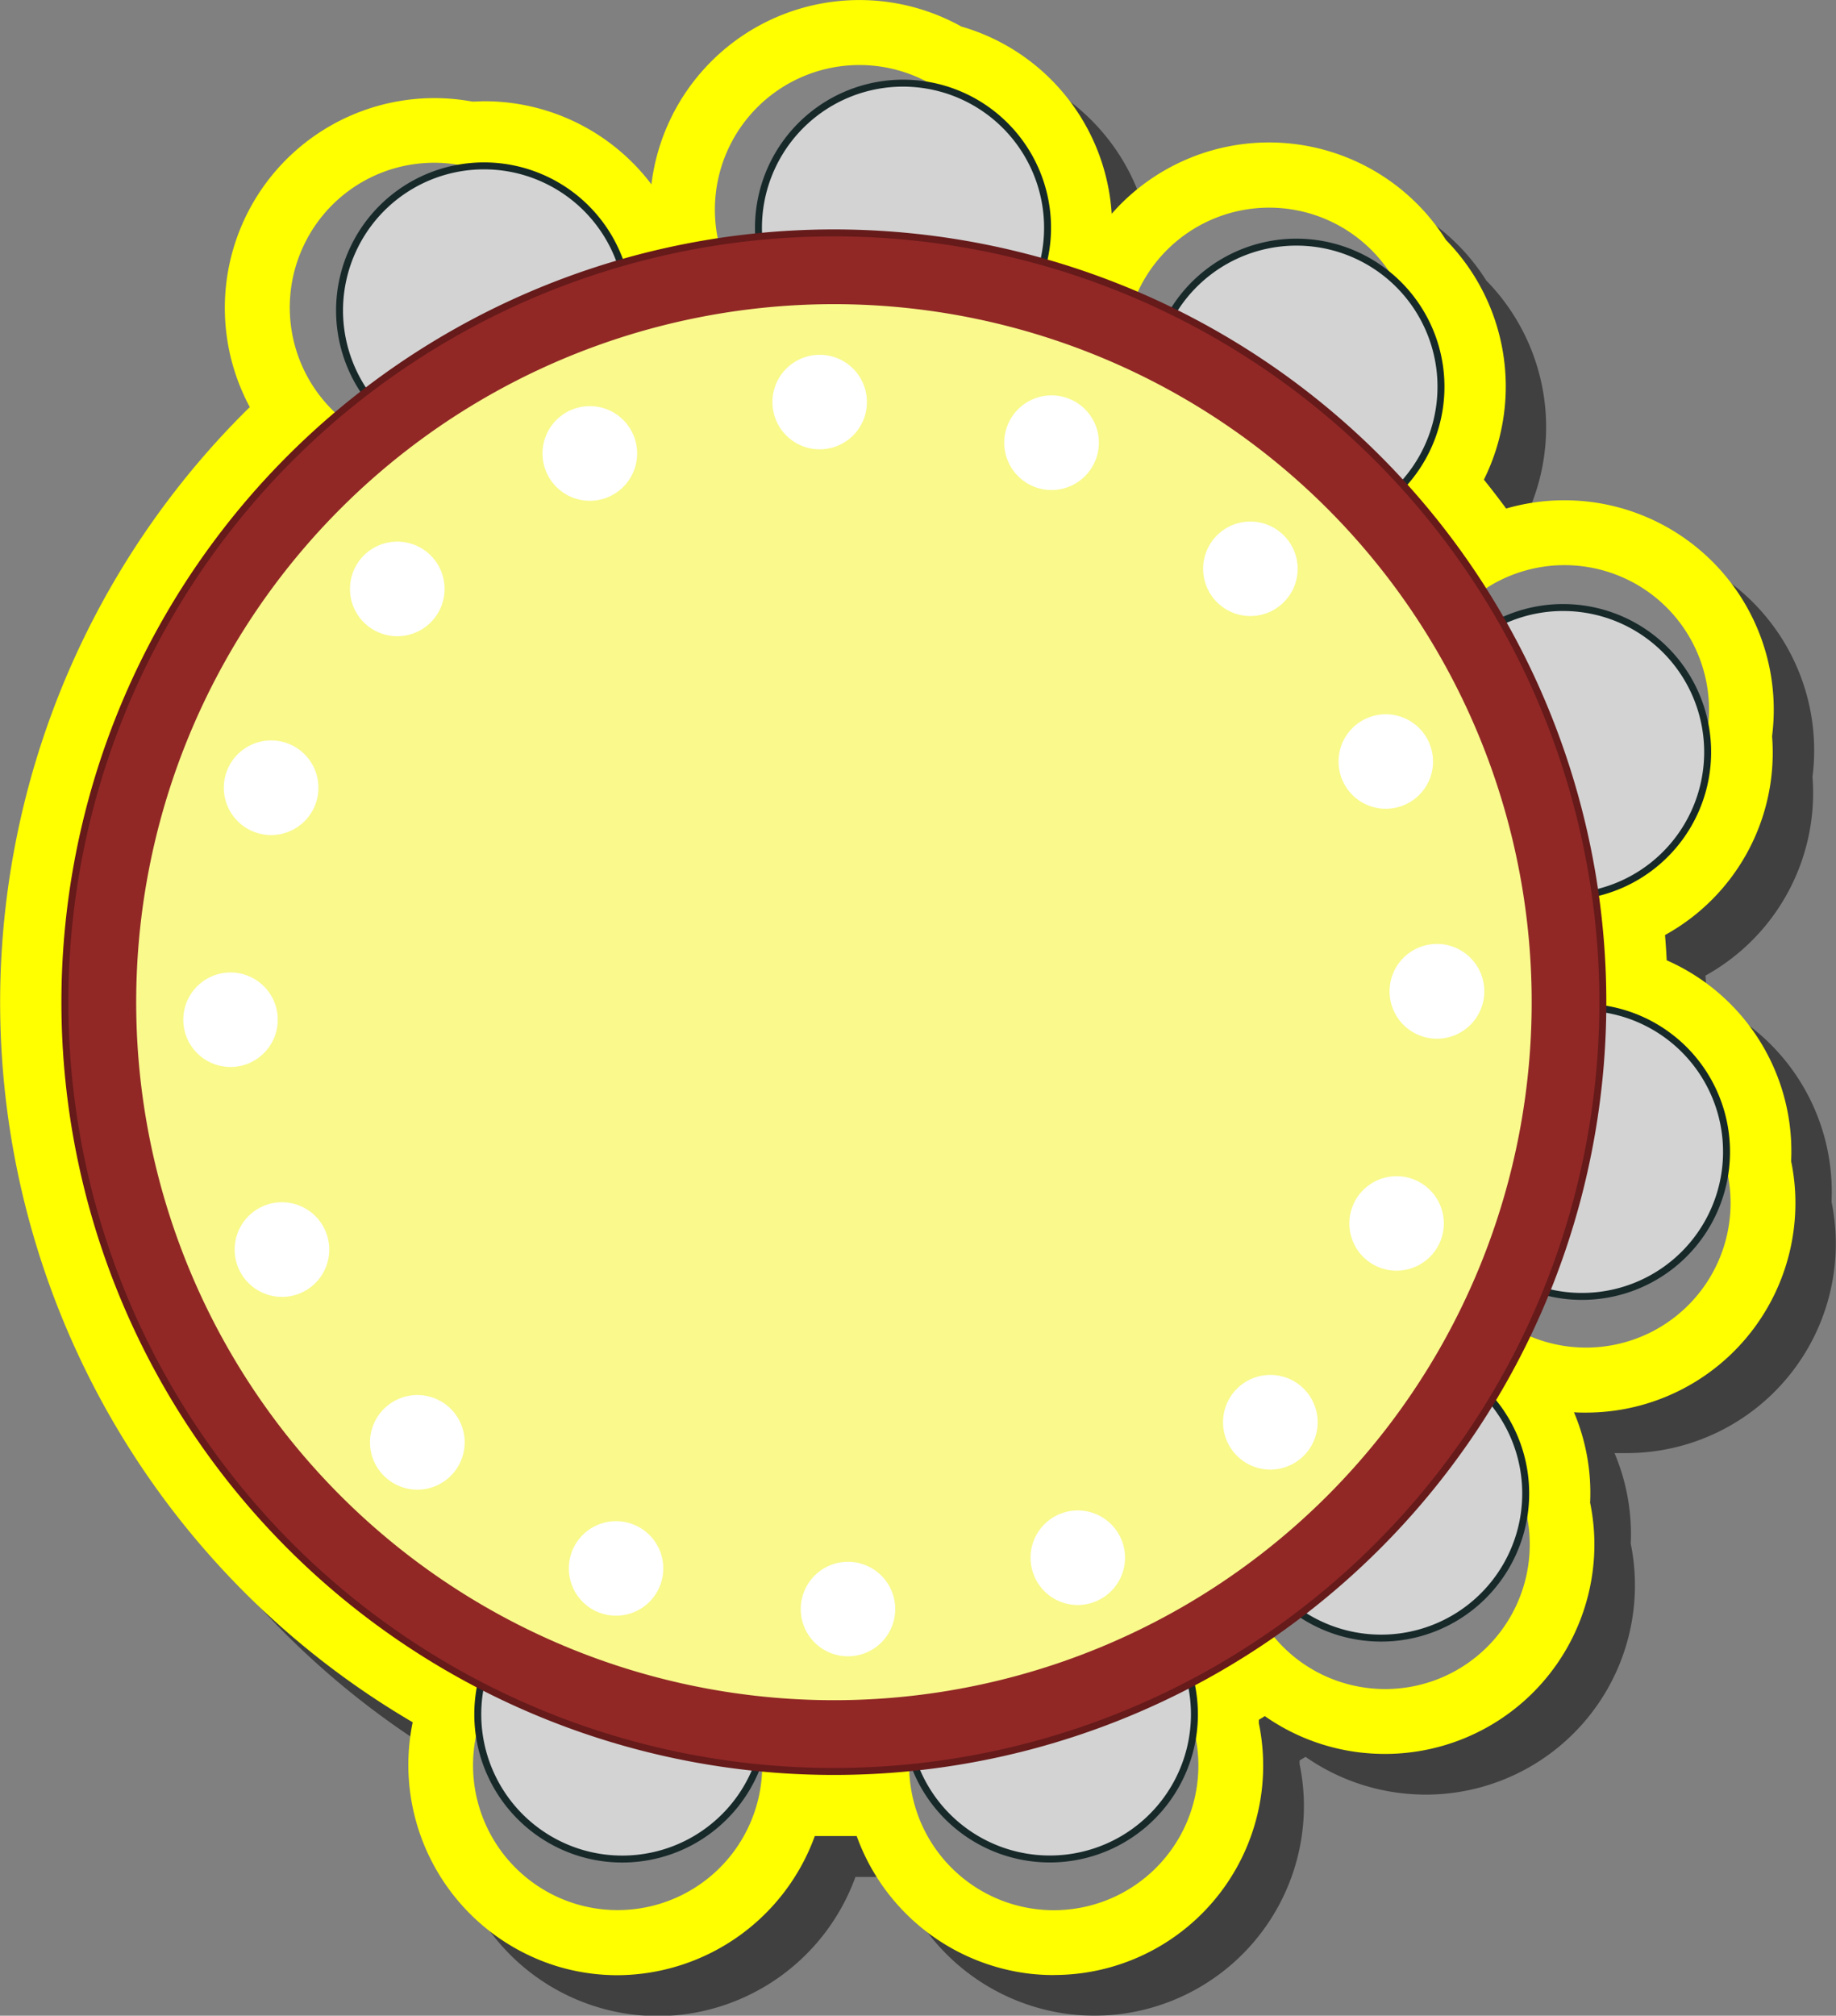 <svg id="Layer_1" data-name="Layer 1" xmlns="http://www.w3.org/2000/svg" width="263.95" height="289.67" viewBox="0 0 263.95 289.67">
  <rect x="0" y="0" width="263.95" height="289.67" fill="#808080" stroke="none"/>
  <defs>
    <style>
      .cls-1 {
        opacity: 0.5;
      }

      .cls-2 {
        fill: #ff0;
      }

      .cls-3 {
        fill: #848484;
      }

      .cls-4 {
        fill: #d3d3d3;
        stroke: #18292a;
      }

      .cls-4, .cls-5 {
        stroke-miterlimit: 10;
      }

      .cls-5 {
        fill: #912826;
        stroke: #661a1a;
      }

      .cls-6 {
        fill: #f9f98c;
      }

      .cls-7 {
        fill: #fff;
      }
    </style>
  </defs>
  <g>
    <path class="cls-1" d="M157.34,289.67a30.89,30.89,0,0,1-3.59-.22A30.24,30.24,0,0,1,129,269.68c-1.1,0-2.2.05-3.29.05l-2.73,0a30.34,30.34,0,0,1-28.35,20,30.12,30.12,0,0,1-29.46-36.32,119.9,119.9,0,0,1-23.42-189A30.13,30.13,0,0,1,68.29,19.91a29.39,29.39,0,0,1,5.45.5c.58,0,1.16-.05,1.74-.05a30.15,30.15,0,0,1,24,11.93A30.1,30.1,0,0,1,144,9.65a30,30,0,0,1,21.62,26.9,30.09,30.09,0,0,1,48.06,3.77,30.1,30.1,0,0,1,5.46,34.44q1.64,2,3.19,4.16a29.6,29.6,0,0,1,8.39-1.2,30.11,30.11,0,0,1,29.85,33.91,30,30,0,0,1-15.39,28.57c.09,1.21.17,2.42.23,3.63a30,30,0,0,1,17.9,28.88,30.08,30.08,0,0,1-29.47,36.11h0c-.58,0-1.15,0-1.73,0a29.89,29.89,0,0,1,2.33,13A30.08,30.08,0,0,1,205,257.9a31.4,31.4,0,0,1-3.62-.22,30.08,30.08,0,0,1-13.69-5.21l-.86.52c0,.17,0,.34,0,.52a29.56,29.56,0,0,1,.41,9.61A30.16,30.16,0,0,1,157.34,289.67Z"/>
    <path class="cls-2" d="M151.5,283.83a30.7,30.7,0,0,1-3.58-.21,30.24,30.24,0,0,1-24.76-19.77c-1.1,0-2.2,0-3.29,0l-2.73,0a30.34,30.34,0,0,1-28.35,20,30,30,0,0,1-8.61-1.26A30.28,30.28,0,0,1,59.33,247.5a119.89,119.89,0,0,1-23.42-189,30.14,30.14,0,0,1,26.55-44.4,30.28,30.28,0,0,1,5.45.5c.58,0,1.16-.05,1.74-.05a30.12,30.12,0,0,1,24,11.94A30.12,30.12,0,0,1,138.2,3.81a30,30,0,0,1,21.62,26.91,30.09,30.09,0,0,1,48.06,3.77,30.08,30.08,0,0,1,5.45,34.44c1.1,1.36,2.16,2.75,3.2,4.15a30.1,30.1,0,0,1,38.23,32.72,29.91,29.91,0,0,1-15.39,28.57q.15,1.81.24,3.63a30,30,0,0,1,17.89,28.88,29.65,29.65,0,0,1,.4,9.58A30.1,30.1,0,0,1,228,203h0c-.57,0-1.14,0-1.72-.05a29.71,29.71,0,0,1,2.32,13,29.65,29.65,0,0,1,.4,9.58,30.11,30.11,0,0,1-29.85,26.52,31.69,31.69,0,0,1-3.63-.21,30,30,0,0,1-13.68-5.22l-.86.52c0,.18,0,.35,0,.53a30.08,30.08,0,0,1-29.49,36.15Z"/>
    <g>
      <g>
        <path class="cls-3" d="M71.15,25.32A20.78,20.78,0,1,1,43.57,35.48,20.73,20.73,0,0,1,71.15,25.32Z"/>
        <path class="cls-4" d="M78.31,25.76A20.78,20.78,0,1,1,50.73,35.91,20.76,20.76,0,0,1,78.31,25.76Z"/>
      </g>
      <g>
        <path class="cls-3" d="M137.74,14.94a20.78,20.78,0,1,1-29.37,1A20.78,20.78,0,0,1,137.74,14.94Z"/>
        <path class="cls-4" d="M144,17.54a20.78,20.78,0,1,1-29.36,1A20.78,20.78,0,0,1,144,17.54Z"/>
      </g>
      <g>
        <path class="cls-3" d="M201.88,43.2a20.79,20.79,0,1,1-26.81-12A20.79,20.79,0,0,1,201.88,43.2Z"/>
        <path class="cls-4" d="M205.79,48.16a20.78,20.78,0,1,1-26.81-12A20.78,20.78,0,0,1,205.79,48.16Z"/>
      </g>
      <g>
        <path class="cls-3" d="M245.2,106.51a20.78,20.78,0,1,1-15.78-24.8A20.78,20.78,0,0,1,245.2,106.51Z"/>
        <path class="cls-4" d="M245,112.6a20.78,20.78,0,1,1-15.78-24.8A20.77,20.77,0,0,1,245,112.6Z"/>
      </g>
      <g>
        <path class="cls-3" d="M207.38,170.41a20.78,20.78,0,1,1,18.16,23.1A20.79,20.79,0,0,1,207.38,170.41Z"/>
        <path class="cls-4" d="M206.8,163.05A20.78,20.78,0,1,1,225,186.16,20.77,20.77,0,0,1,206.8,163.05Z"/>
      </g>
      <g>
        <path class="cls-3" d="M178.51,219.48a20.78,20.78,0,1,1,18.16,23.1A20.76,20.76,0,0,1,178.51,219.48Z"/>
        <path class="cls-4" d="M177.93,212.14a20.78,20.78,0,1,1,18.16,23.12A20.76,20.76,0,0,1,177.93,212.14Z"/>
      </g>
      <g>
        <path class="cls-3" d="M130.85,251.25A20.79,20.79,0,1,1,149,274.36,20.8,20.8,0,0,1,130.85,251.25Z"/>
        <path class="cls-4" d="M130.28,243.9A20.79,20.79,0,1,1,148.45,267,20.78,20.78,0,0,1,130.28,243.9Z"/>
      </g>
      <path class="cls-3" d="M68.86,247.78a20.79,20.79,0,1,1,14,25.85A20.82,20.82,0,0,1,68.86,247.78Z"/>
      <path class="cls-4" d="M69.55,240.43a20.78,20.78,0,1,1,14,25.87A20.81,20.81,0,0,1,69.55,240.43Z"/>
      <g>
        <path class="cls-5" d="M119.87,254.57A110.55,110.55,0,1,1,230.43,144,110.54,110.54,0,0,1,119.87,254.57Z"/>
        <path class="cls-6" d="M119.87,244.33A100.31,100.31,0,1,1,220.2,144,100.31,100.31,0,0,1,119.87,244.33Z"/>
        <g>
          <path class="cls-7" d="M206.6,149.27a6.81,6.81,0,1,1,6.79-6.8A6.81,6.81,0,0,1,206.6,149.27Z"/>
          <path class="cls-7" d="M201.82,115.71a6.79,6.79,0,1,1,3.68-8.87A6.78,6.78,0,0,1,201.82,115.71Z"/>
          <path class="cls-7" d="M184.56,86.54a6.79,6.79,0,1,1,0-9.6A6.77,6.77,0,0,1,184.56,86.54Z"/>
          <path class="cls-7" d="M157.46,66.21a6.8,6.8,0,1,1-3.68-8.87A6.78,6.78,0,0,1,157.46,66.21Z"/>
          <path class="cls-7" d="M124.63,57.79a6.79,6.79,0,1,1-6.79-6.8A6.78,6.78,0,0,1,124.63,57.79Z"/>
          <path class="cls-7" d="M91.08,62.57a6.8,6.8,0,1,1-8.88-3.69A6.79,6.79,0,0,1,91.08,62.57Z"/>
          <path class="cls-7" d="M61.92,79.82a6.8,6.8,0,1,1-9.61,0A6.81,6.81,0,0,1,61.92,79.82Z"/>
          <path class="cls-7" d="M41.58,106.92a6.8,6.8,0,1,1-8.88,3.67A6.81,6.81,0,0,1,41.58,106.92Z"/>
          <path class="cls-7" d="M33.15,139.75a6.79,6.79,0,1,1-6.8,6.79A6.79,6.79,0,0,1,33.15,139.75Z"/>
          <path class="cls-7" d="M37.93,173.29a6.8,6.8,0,1,1-3.68,8.88A6.8,6.8,0,0,1,37.93,173.29Z"/>
          <path class="cls-7" d="M55.19,202.47a6.8,6.8,0,1,1,0,9.61A6.78,6.78,0,0,1,55.19,202.47Z"/>
          <path class="cls-7" d="M82.29,222.8A6.79,6.79,0,1,1,86,231.68,6.8,6.8,0,0,1,82.29,222.8Z"/>
          <path class="cls-7" d="M115.12,231.23a6.79,6.79,0,1,1,6.79,6.79A6.78,6.78,0,0,1,115.12,231.23Z"/>
          <path class="cls-7" d="M148.67,226.44a6.79,6.79,0,1,1,8.86,3.69A6.76,6.76,0,0,1,148.67,226.44Z"/>
          <path class="cls-7" d="M177.83,209.2a6.8,6.8,0,1,1,9.6,0A6.78,6.78,0,0,1,177.83,209.2Z"/>
          <path class="cls-7" d="M198.18,182.09a6.79,6.79,0,1,1,8.87-3.67A6.8,6.8,0,0,1,198.18,182.09Z"/>
        </g>
      </g>
    </g>
  </g>
</svg>
